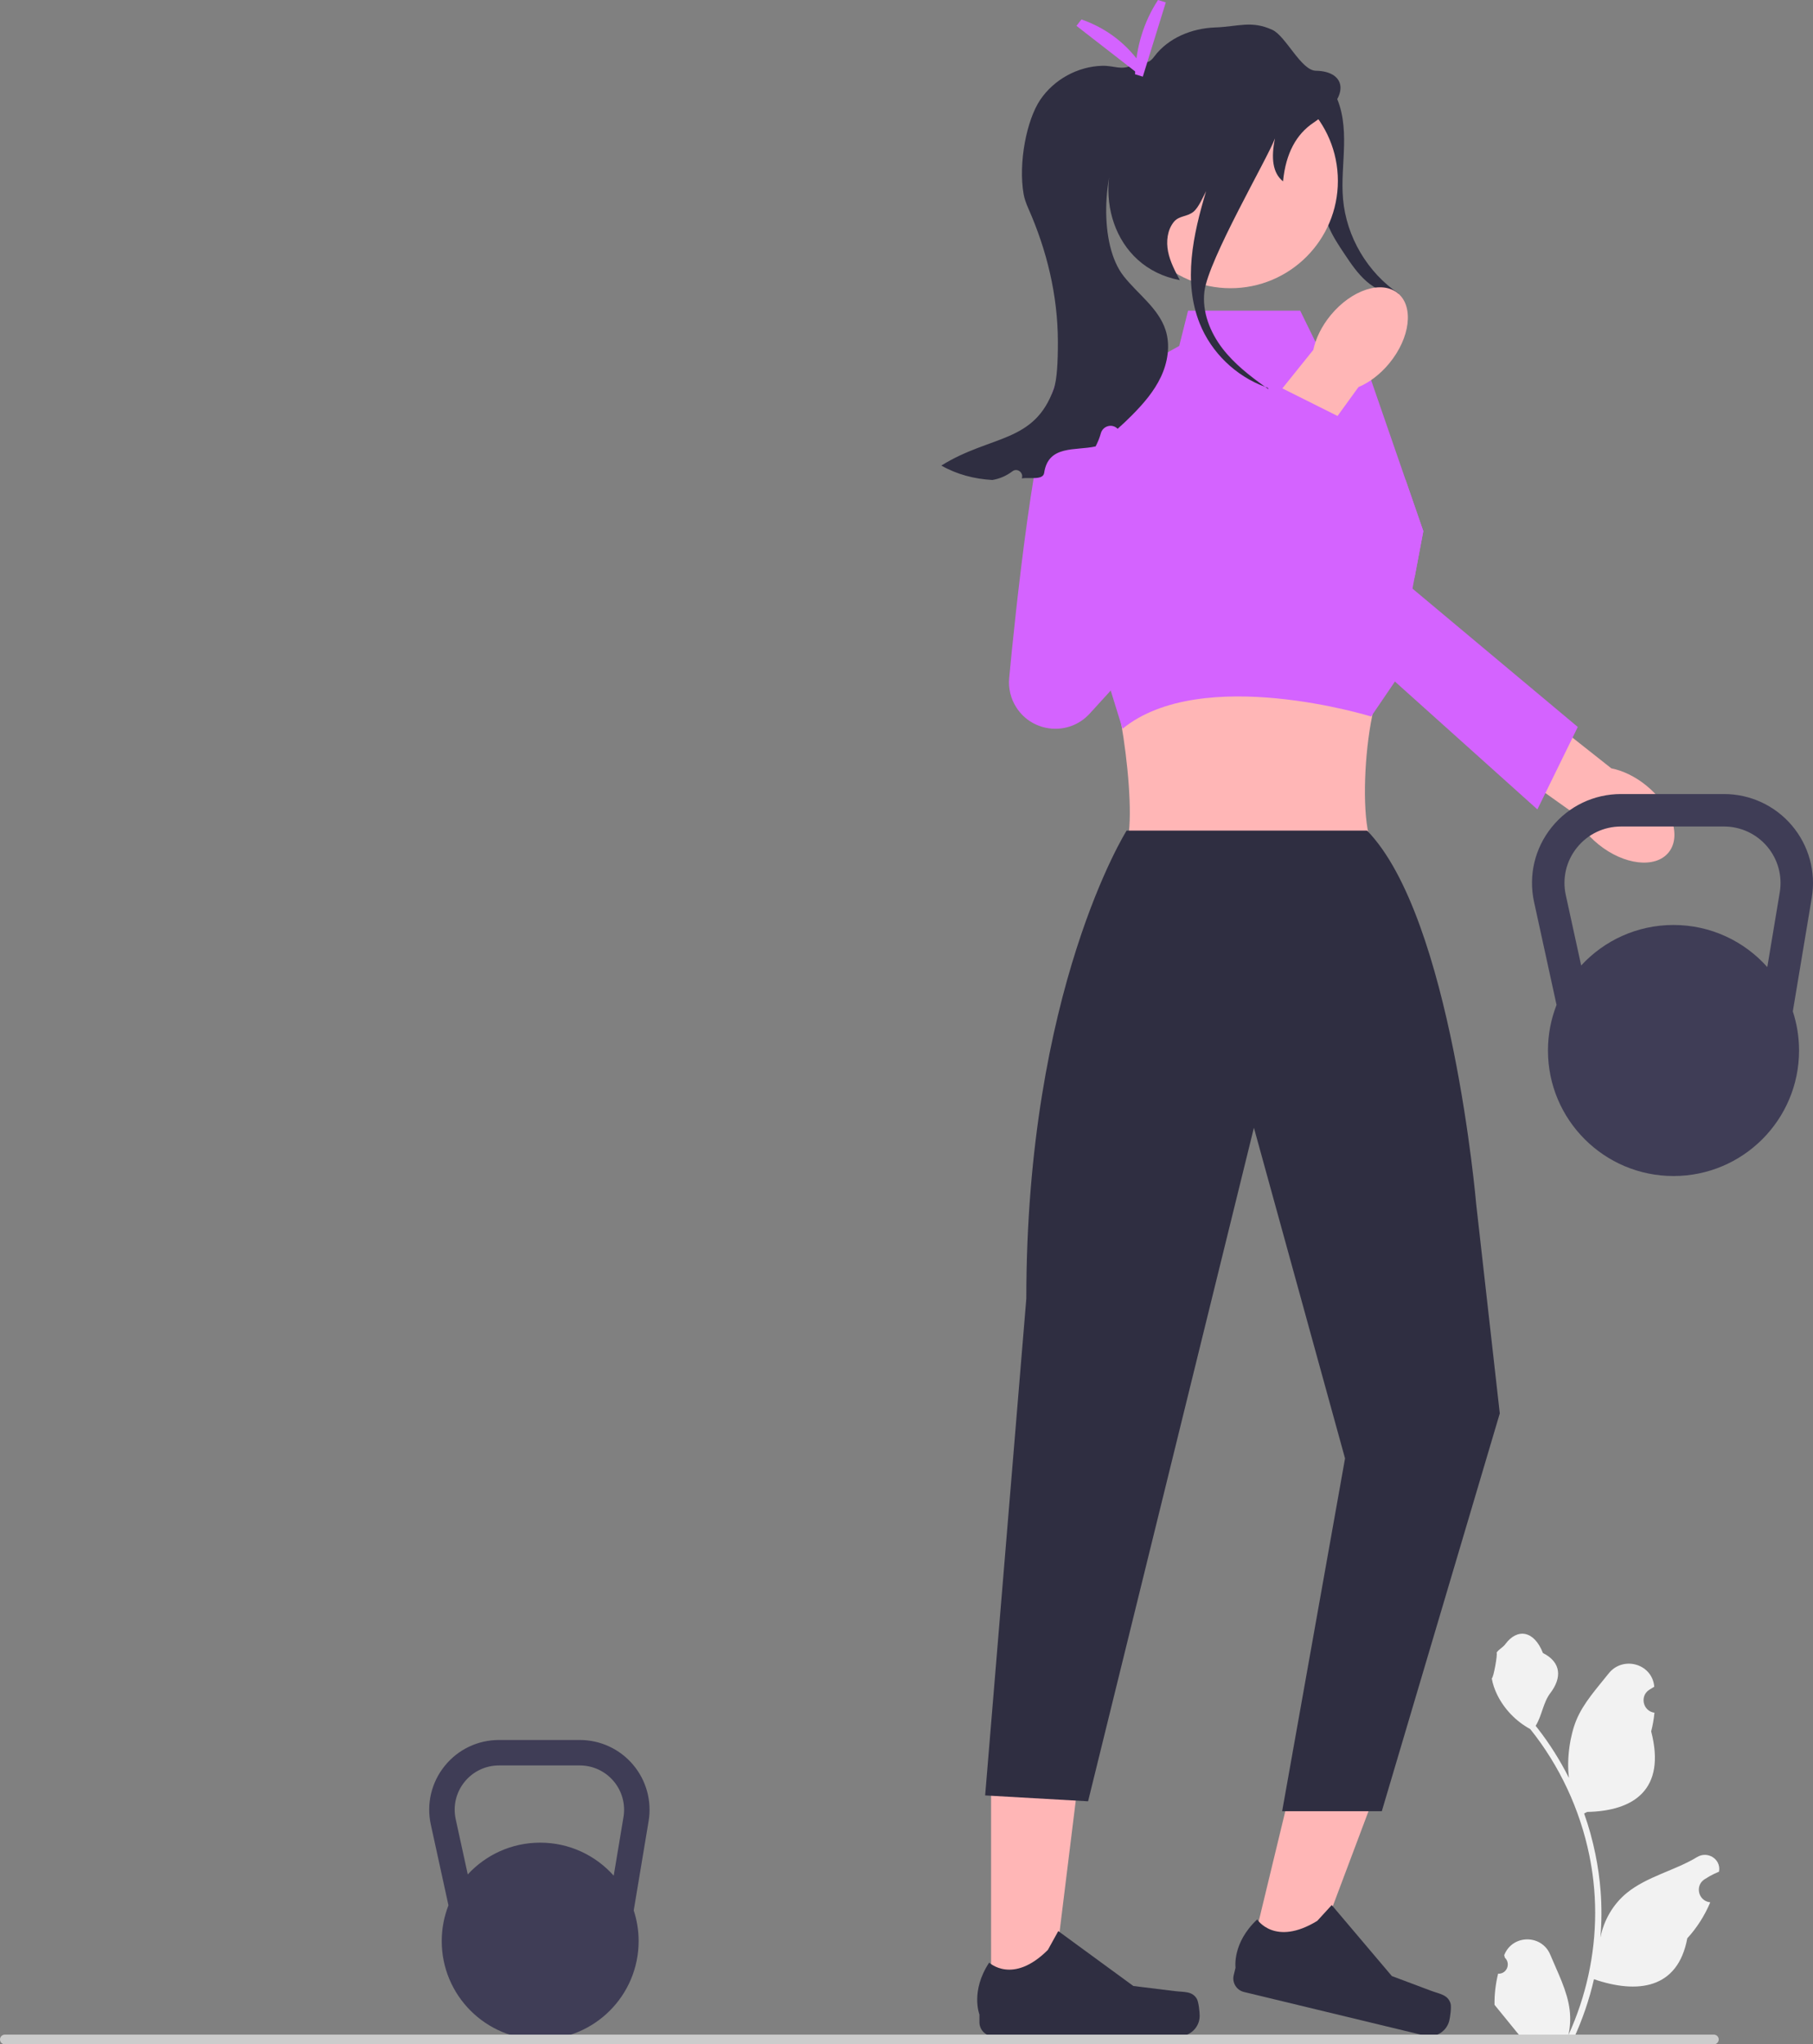 <svg xmlns="http://www.w3.org/2000/svg" width="444.801" height="501.636" viewBox="0 0 444.801 501.636" xmlns:xlink="http://www.w3.org/1999/xlink"><rect x="0" y="0" width="444.801" height="501.636" fill="#808080" stroke="none"/><path d="M317.111,16.149c4.365-.11,8.344,2.991,10.358,6.866,2.014,3.874,2.38,8.392,2.278,12.758-.101,4.366-.629,8.738-.244,13.088,.818,9.254,5.998,18.028,13.704,23.215-2.905,.225-5.755-1.12-7.949-3.036-2.194-1.916-3.837-4.371-5.453-6.795-1.367-2.051-2.742-4.116-3.724-6.378-1.438-3.313-1.985-6.933-2.502-10.508-1.273-8.801-2.446-17.616-3.52-26.443" fill="#2f2e41"/><g><polygon points="243.156 490.808 257.887 490.806 264.895 433.984 243.153 433.986 243.156 490.808" fill="#ffb6b6"/><path d="M293.627,490.473h0c.459,.773,.701,3.266,.701,4.164h0c0,2.761-2.238,5-5,5h-45.621c-1.884,0-3.411-1.527-3.411-3.411v-1.899s-2.257-5.709,2.39-12.745c0,0,5.775,5.509,14.404-3.12l2.545-4.61,18.42,13.471,10.21,1.257c2.234,.275,4.214-.043,5.363,1.892h0Z" fill="#2f2e41"/></g><g><polygon points="306.73 480.08 321.051 483.535 341.194 429.944 320.059 424.844 306.73 480.08" fill="#ffb6b6"/><path d="M355.871,491.597h0c.265,.859-.085,3.339-.296,4.212h0c-.648,2.684-3.349,4.335-6.033,3.687l-44.348-10.704c-1.831-.442-2.957-2.285-2.515-4.116l.446-1.846s-.855-6.079,5.313-11.828c0,0,4.321,6.711,14.734,.347l3.555-3.884,14.745,17.417,9.63,3.617c2.107,.791,4.106,.947,4.769,3.098l0,0Z" fill="#2f2e41"/></g><g><path d="M392.162,207.188c-2.745-2.226-4.759-4.888-5.886-7.512l-27.488-19.556,9.688-12.807,26.84,21.217c2.8,.56,5.82,1.982,8.565,4.208,6.271,5.086,8.73,12.443,5.494,16.434-3.236,3.99-10.943,3.102-17.214-1.983h-0Z" fill="#ffb6b6"/><path d="M387.092,178.385l-1.284,2.626-6.659,13.592-1.97,4.011-19.371-17.394-15.576-13.982-36.614-32.869c-2.54-2.28-3.78-5.375-3.78-8.455,0-3.687,1.775-7.344,5.202-9.566,2.121-1.378,4.639-2.006,7.157-1.789,5.945,.512,17.921,1.609,30.626,3.124l4.372,12.654-2.143,11.37-5.829-1.724,5.31,4.451,40.56,33.951Z" fill="#d463ff"/></g><path d="M271.276,164.968c2.823,.017,8.743,38.254,4.329,44.008-3.621,4.72,62.743,0,62.743,0-6.239-1.269-3.432-42.12,3.272-44.008l-40.043-12.265-30.301,12.265Z" fill="#ffb6b6"/><path d="M335.401,203.818h-59s-24.604,39.067-24.604,114.819l-10.1,121.925,25.251,1.443,40.685-165.278,22.359,81.142-15.428,86.565h24.45l28.944-97.611-5.778-51.272s-6.027-70.457-26.778-91.733Z" fill="#2f2e41"/><path d="M349.194,130.337l-2.143,11.37-.519,2.727-4.3,22.805-5.832,8.579s-41.521-12.872-61,3l-15.666-50.646,16.593-36.073,12.986-7.215,2.164-8.657h27.509l4.235,8.657,12.265,5.772,9.336,27.026,4.372,12.654Z" fill="#d463ff"/><g><path d="M340.841,89.158c-2.248,2.727-4.926,4.72-7.558,5.825l-19.775,27.33-12.73-9.79,21.43-26.67c.583-2.795,2.029-5.804,4.277-8.531,5.136-6.23,12.513-8.63,16.477-5.362,3.964,3.268,3.015,10.968-2.121,17.197h-0Z" fill="#ffb6b6"/><path d="M287.532,92.556s-20.942-11.514-27.742,0c-5.801,9.824-10.844,59.46-12.199,73.82-.238,2.521,.371,5.041,1.73,7.177v0c4.026,6.326,12.961,7.1,18.014,1.561l64.812-71.044-20.149-10.075-34.541,35.98,10.075-37.42Z" fill="#d463ff"/></g><circle cx="301.903" cy="44.39" r="26.333" fill="#ffb6b6"/><path d="M322.181,30.158c-4.106,2.772-6.733,7.417-7.4,14.34-2.579-2.048-2.961-5.773-1.98-10.54-1.794,4.879-16.35,29.71-17.31,37.56-.61,5,1.39,10.04,4.46,14.03,2.87,3.72,6.61,6.64,10.44,9.38-7.2-2.63-13.2-8.42-16.05-15.54-4.12-10.28-1.67-21.72,1.57-32.49-.76,1.43-1.85,4.04-3.11,5.06-1.62,1.31-3.54,.9-4.84,2.53-1.58,1.98-1.88,4.75-1.39,7.24,.5,2.49,1.7,4.77,2.88,7.01-16.696-3.139-21.66-22.22-14.03-35.22-4.88,8.76-5.94,26.4,.27,34.26,3.48,4.41,8.52,7.85,10.26,13.19,1.22,3.75,.55,7.93-1.13,11.5-1.68,3.57-4.31,6.61-7.09,9.41-1.14,1.15-2.31,2.26-3.53,3.34h0c-1.348-1.373-3.636-.724-4.134,1.135-.277,1.033-.713,2.097-1.266,3.185-4.941,1.121-11.612-.435-12.63,6.51-.271,1.852-3.62,1.03-5.48,1.33h0c.501-1.394-1.117-2.629-2.3-1.737-1.546,1.166-3.192,1.849-4.92,2.137-4.4-.24-8.71-1.36-12.53-3.54,12.18-7.59,22.866-5.4,27.626-18.94,.746-2.118,.986-6.536,.972-11.506-.03-11.268-2.68-22.328-7.244-32.631-.557-1.257-.981-2.471-1.164-3.534-1.33-7.67,.74-18.21,4.1-23.17,3.36-4.95,9.17-8.15,15.16-8.31,2.99-.09,4.77,1.22,7.41-.19,2.82-1.51,3.48,.47,5.39-2.09,3.41-4.57,9.22-6.93,14.92-7.13,5.7-.2,8.89-1.79,14.07,.6,3.27,1.51,7.036,9.969,10.64,10.021,7.46,.107,8.892,6.365-.64,12.8Z" fill="#2f2e41"/><path d="M311.221,95.518c-.28-.2-.55-.39-.83-.59,.22,.09,.44,.17,.66,.24l.17,.35Z" fill="#2f2e41"/><path d="M439.626,202.562c-4.156-4.906-10.227-7.72-16.657-7.72h-25.273c-6.641,0-12.839,2.967-17.004,8.139-4.165,5.173-5.741,11.86-4.324,18.349l5.515,25.254c-1.354,3.469-2.105,7.24-2.105,11.189,0,17.011,13.79,30.802,30.802,30.802s30.802-13.79,30.802-30.802c0-3.352-.543-6.575-1.532-9.595l4.653-27.916c1.057-6.342-.72-12.794-4.877-17.7Zm-29.046,24.409c-8.962,0-17.027,3.83-22.656,9.94l-3.774-17.28c-.9-4.121,.101-8.368,2.747-11.654,2.645-3.285,6.581-5.169,10.799-5.169h25.273c4.084,0,7.939,1.787,10.579,4.903,2.639,3.116,3.768,7.213,3.097,11.241l-3.058,18.349c-5.642-6.335-13.856-10.33-23.006-10.33Z" fill="#3f3d56"/><path d="M155.303,433.012c-3.259-3.847-8.02-6.053-13.061-6.053h-19.818c-5.207,0-10.067,2.326-13.333,6.382s-4.502,9.3-3.391,14.388l4.325,19.803c-1.062,2.72-1.65,5.677-1.65,8.774,0,13.339,10.814,24.153,24.153,24.153s24.153-10.814,24.153-24.153c0-2.628-.425-5.156-1.202-7.524l3.648-21.89c.829-4.973-.565-10.032-3.824-13.879Zm-22.776,19.141c-7.028,0-13.352,3.004-17.765,7.794l-2.959-13.55c-.706-3.231,.08-6.562,2.154-9.138s5.161-4.053,8.468-4.053h19.818c3.202,0,6.226,1.401,8.295,3.844s2.955,5.656,2.428,8.815l-2.398,14.388c-4.424-4.968-10.865-8.1-18.04-8.1Z" fill="#3f3d56"/><path d="M280.377,18.814l-1.91-.592c.285-6.702,2.097-12.803,5.641-18.222l1.91,.592-5.641,18.222Z" fill="#d463ff"/><path d="M280.387,16.469l-1.227,1.579-15.063-11.704,1.227-1.579c6.65,2.348,11.503,6.409,15.063,11.704Z" fill="#d463ff"/><path d="M367.551,484.303c2.066,.129,3.208-2.437,1.645-3.933l-.155-.618c.02-.05,.041-.099,.062-.148,2.089-4.982,9.17-4.947,11.241,.042,1.839,4.428,4.179,8.864,4.756,13.546,.258,2.067,.142,4.172-.316,6.2,4.308-9.411,6.575-19.687,6.575-30.021,0-2.597-.142-5.193-.433-7.783-.239-2.119-.568-4.224-.995-6.31-2.306-11.277-7.299-22.018-14.5-30.99-3.462-1.892-6.349-4.851-8.093-8.397-.626-1.279-1.117-2.655-1.35-4.056,.394,.052,1.486-5.949,1.188-6.317,.549-.833,1.532-1.247,2.131-2.06,2.982-4.043,7.091-3.337,9.236,2.157,4.582,2.313,4.627,6.148,1.815,9.837-1.789,2.347-2.035,5.522-3.604,8.035,.162,.207,.329,.407,.491,.614,2.961,3.798,5.522,7.88,7.681,12.169-.61-4.766,.291-10.508,1.826-14.21,1.748-4.217,5.025-7.769,7.91-11.415,3.466-4.379,10.573-2.468,11.184,3.083,.006,.054,.012,.107,.017,.161-.429,.242-.848,.499-1.259,.77-2.339,1.547-1.531,5.174,1.241,5.602l.063,.01c-.155,1.544-.42,3.074-.807,4.579,3.702,14.316-4.29,19.53-15.701,19.764-.252,.129-.497,.258-.749,.381,1.156,3.255,2.08,6.594,2.764,9.979,.614,2.99,1.04,6.013,1.279,9.049,.297,3.83,.271,7.68-.052,11.503l.019-.136c.82-4.211,3.107-8.145,6.427-10.87,4.946-4.063,11.933-5.559,17.268-8.824,2.568-1.572,5.859,.459,5.411,3.437l-.022,.143c-.794,.323-1.569,.698-2.319,1.117-.429,.242-.848,.499-1.259,.77-2.339,1.547-1.531,5.174,1.241,5.602l.063,.01c.045,.006,.084,.013,.129,.019-1.363,3.236-3.262,6.239-5.639,8.829-2.315,12.497-12.256,13.683-22.89,10.044h-.006c-1.163,5.064-2.861,10.011-5.044,14.726h-18.02c-.065-.2-.123-.407-.181-.607,1.666,.103,3.346,.006,4.986-.297-1.337-1.641-2.674-3.294-4.011-4.935-.032-.032-.058-.065-.084-.097-.678-.84-1.363-1.673-2.041-2.512l-0-.001c-.042-2.578,.267-5.147,.879-7.64l.001-0Z" fill="#f2f2f2"/><path d="M0,500.446c0,.66,.53,1.19,1.19,1.19H420.48c.66,0,1.19-.53,1.19-1.19,0-.66-.53-1.19-1.19-1.19H1.19c-.66,0-1.19,.53-1.19,1.19Z" fill="#ccc"/></svg>